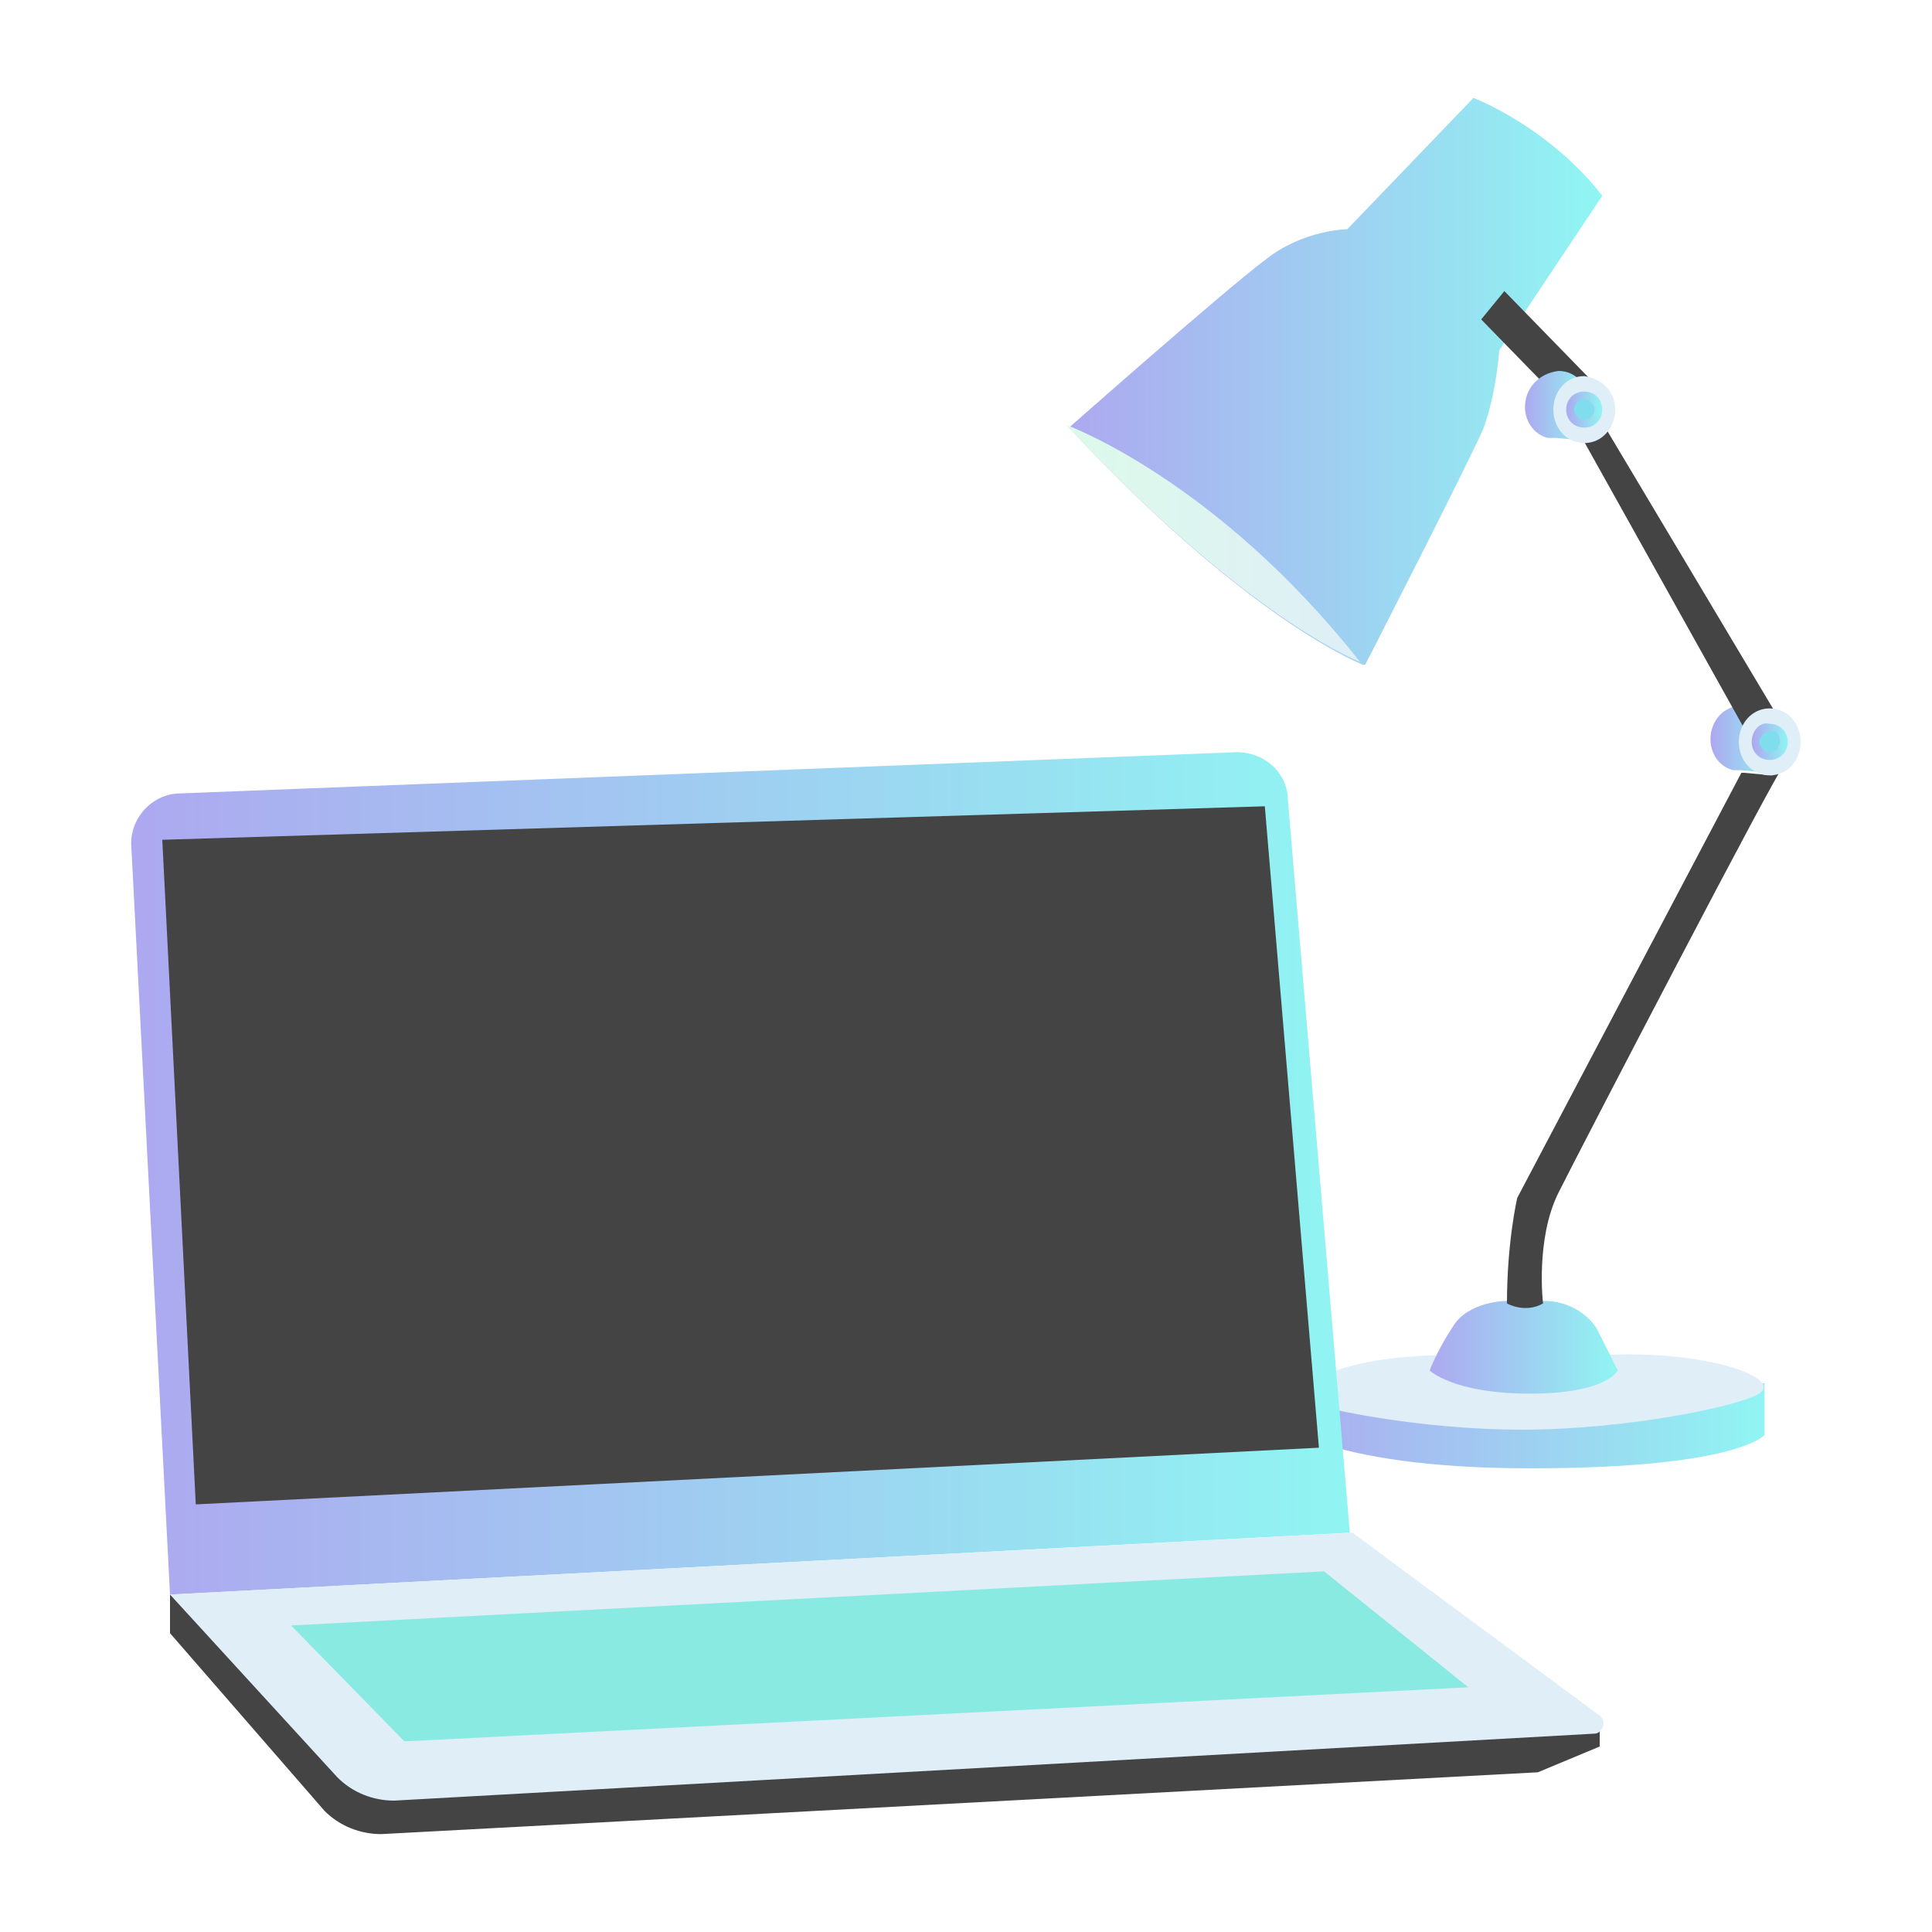 <svg xmlns="http://www.w3.org/2000/svg" xmlns:xlink="http://www.w3.org/1999/xlink" x="0px" y="0px" width="65" height="65" viewBox="0 0 75 75" enable-background="new 0 0 75 75" xml:space="preserve"><defs><linearGradient id="NAV-SH-WFH-1" gradientUnits="userSpaceOnUse" x1="66.433" y1="28.692" x2="68.86" y2="28.692"><stop offset="0" style="stop-color: #ADA8F0;"></stop><stop offset="1" style="stop-color: #90F5F2;"></stop></linearGradient><linearGradient id="NAV-SH-WFH-1" gradientUnits="userSpaceOnUse" x1="66.433" y1="28.692" x2="68.86" y2="28.692"><stop offset="0" style="stop-color: #ADA8F0;"></stop><stop offset="1" style="stop-color: #90F5F2;"></stop></linearGradient><linearGradient id="NAV-SH-WFH-2" gradientUnits="userSpaceOnUse" x1="49.396" y1="55.226" x2="68.489" y2="55.226"><stop offset="0" style="stop-color: #ADA8F0;"></stop><stop offset="1" style="stop-color: #90F5F2;"></stop></linearGradient><linearGradient id="NAV-SH-WFH-3" gradientUnits="userSpaceOnUse" x1="55.464" y1="52.294" x2="62.789" y2="52.294"><stop offset="0" style="stop-color: #ADA8F0;"></stop><stop offset="1" style="stop-color: #90F5F2;"></stop></linearGradient><linearGradient id="NAV-SH-WFH-4" gradientUnits="userSpaceOnUse" x1="5.066" y1="45.576" x2="52.461" y2="45.576"><stop offset="0" style="stop-color: #ADA8F0;"></stop><stop offset="1" style="stop-color: #90F5F2;"></stop></linearGradient><linearGradient id="NAV-SH-WFH-5" gradientUnits="userSpaceOnUse" x1="41.395" y1="14.748" x2="61.983" y2="14.748"><stop offset="0" style="stop-color: #ADA8F0;"></stop><stop offset="1" style="stop-color: #90F5F2;"></stop></linearGradient><linearGradient id="NAV-SH-WFH-6" gradientUnits="userSpaceOnUse" x1="41.395" y1="21.143" x2="52.86" y2="21.143"><stop offset="0" style="stop-color: #DCFAEA;"></stop><stop offset="1" style="stop-color: #DFEEF7;"></stop></linearGradient><linearGradient id="NAV-SH-WFH-7" gradientUnits="userSpaceOnUse" x1="59.196" y1="15.867" x2="61.616" y2="15.867"><stop offset="0" style="stop-color: #ADA8F0;"></stop><stop offset="1" style="stop-color: #90F5F2;"></stop></linearGradient><linearGradient id="NAV-SH-WFH-8" gradientUnits="userSpaceOnUse" x1="60.793" y1="15.937" x2="62.179" y2="15.937"><stop offset="0" style="stop-color: #ADA8F0;"></stop><stop offset="1" style="stop-color: #90F5F2;"></stop></linearGradient><linearGradient id="NAV-SH-WFH-9" gradientUnits="userSpaceOnUse" x1="68.031" y1="28.768" x2="69.416" y2="28.768"><stop offset="0" style="stop-color: #ADA8F0;"></stop><stop offset="1" style="stop-color: #90F5F2;"></stop></linearGradient></defs><linearGradient id="NAV-SH-WFH-1" gradientUnits="userSpaceOnUse" x1="66.433" y1="28.692" x2="68.86" y2="28.692"><stop offset="0" style="stop-color: #ADA8F0;"></stop><stop offset="1" style="stop-color: #90F5F2;"></stop></linearGradient><path fill="url(&quot;#NAV-SH-WFH-1&quot;)" d="M67.8,27.4c-0.1,0-0.1,0-0.2,0c-0.7,0-1.2,0.6-1.2,1.3c0,0.6,0.4,1.1,0.9,1.2v0l0.2,0h0.1h0l1.1,0.1l-0.2-0.4l-0.1-0.1c0.2-0.3,0.4-0.6,0.4-0.9c0-0.4-0.2-0.8-0.4-1l0.4-0.2L67.8,27.4L67.8,27.4z"></path><polygon fill="#444444" points="62.2,16.4 69.3,28.3 68,28.8 60.8,15.9"></polygon><linearGradient id="NAV-SH-WFH-2" gradientUnits="userSpaceOnUse" x1="49.396" y1="55.226" x2="68.489" y2="55.226"><stop offset="0" style="stop-color: #ADA8F0;"></stop><stop offset="1" style="stop-color: #90F5F2;"></stop></linearGradient><path fill="url(&quot;#NAV-SH-WFH-2&quot;)" d="M49.4,55.1c0,0,1.9,1.9,10,1.9c8.1,0,9.1-1.3,9.1-1.3v-2l-16.7-0.3L49.4,55.1z"></path><path fill="#DFEEF7" d="M51.7,54.7c0,0,3.4,0.8,7.4,0.8c4,0,8.4-0.9,9.2-1.4c0.9-0.6-2-1.7-6.1-1.5c-4.1,0.2-8-0.5-11.1,0.9L51.7,54.7z"></path><linearGradient id="NAV-SH-WFH-3" gradientUnits="userSpaceOnUse" x1="55.464" y1="52.294" x2="62.789" y2="52.294"><stop offset="0" style="stop-color: #ADA8F0;"></stop><stop offset="1" style="stop-color: #90F5F2;"></stop></linearGradient><path fill="url(&quot;#NAV-SH-WFH-3&quot;)" d="M59.9,50.5c-1.5,0-1.4,0-1.4,0s-1.5,0-2.1,1c-0.6,0.9-0.9,1.7-0.9,1.7s0.9,0.9,3.9,0.9c3,0,3.4-0.9,3.4-0.9L62,51.6C62,51.6,61.4,50.5,59.9,50.5C59.9,50.5,59.9,50.5,59.9,50.5"></path><path fill="#444444" d="M6.6,61.9v1.5l6,6.9c0.6,0.6,1.4,0.9,2.2,0.9l44.9-2.4l2.4-1l0-1l-49.7-2.1L6.6,61.9z"></path><linearGradient id="NAV-SH-WFH-4" gradientUnits="userSpaceOnUse" x1="5.066" y1="45.576" x2="52.461" y2="45.576"><stop offset="0" style="stop-color: #ADA8F0;"></stop><stop offset="1" style="stop-color: #90F5F2;"></stop></linearGradient><path fill="url(&quot;#NAV-SH-WFH-4&quot;)" d="M48,29.2L7,30.8c-1.1,0-2,1-1.9,2.1l1.5,29l45.8-2.4L50,31.1C50,30,49.1,29.2,48,29.2C48,29.2,48,29.2,48,29.2"></path><polygon fill="#444444" points="6.3,32.6 7.6,58.4 51.2,56.2 49.1,31.3"></polygon><path fill="#DFEEF7" d="M6.6,61.9l6.5,7.1c0.6,0.6,1.4,0.9,2.2,0.9l46.6-2.6c0.3,0,0.5-0.5,0.2-0.7l-9.6-7.1L6.6,61.9z"></path><linearGradient id="NAV-SH-WFH-5" gradientUnits="userSpaceOnUse" x1="41.395" y1="14.748" x2="61.983" y2="14.748"><stop offset="0" style="stop-color: #ADA8F0;"></stop><stop offset="1" style="stop-color: #90F5F2;"></stop></linearGradient><path fill="url(&quot;#NAV-SH-WFH-5&quot;)" d="M52.3,8.9c0,0-1.7,0-3.2,1.2c-1.6,1.2-7.6,6.5-7.6,6.5c6.6,7.1,10.9,9,11.4,9.2l0.1,0c0,0,4-7.8,4.6-9.2c0.5-1.4,0.6-3,0.6-3l4-6c-2.1-2.7-5-3.8-5-3.8L52.3,8.9z"></path><linearGradient id="NAV-SH-WFH-6" gradientUnits="userSpaceOnUse" x1="41.395" y1="21.143" x2="52.86" y2="21.143"><stop offset="0" style="stop-color: #DCFAEA;"></stop><stop offset="1" style="stop-color: #DFEEF7;"></stop></linearGradient><path fill="url(&quot;#NAV-SH-WFH-6&quot;)" d="M52.8,25.7L52.8,25.7c-5.6-7.1-11.4-9.2-11.4-9.2C48,23.6,52.3,25.5,52.8,25.7"></path><polygon fill="#444444" points="61.3,16.3 57.5,12.4 58.4,11.3 62.2,15.2"></polygon><linearGradient id="NAV-SH-WFH-7" gradientUnits="userSpaceOnUse" x1="59.196" y1="15.867" x2="61.616" y2="15.867"><stop offset="0" style="stop-color: #ADA8F0;"></stop><stop offset="1" style="stop-color: #90F5F2;"></stop></linearGradient><path fill="url(&quot;#NAV-SH-WFH-7&quot;)" d="M59.2,15.8c0,0.6,0.4,1.1,0.9,1.2l0,0l0.3,0c0,0,0,0,0,0c0,0,0,0,0,0l1.1,0.1l-0.2-0.5c0.2-0.2,0.4-0.6,0.4-0.9c0-0.7-0.5-1.3-1.2-1.3C59.7,14.5,59.2,15.1,59.2,15.8"></path><path fill="#DFEEF7" d="M62.7,15.9c0,0.7-0.5,1.3-1.2,1.3c-0.7,0-1.2-0.6-1.2-1.3c0-0.7,0.5-1.3,1.2-1.3C62.2,14.7,62.7,15.2,62.7,15.9"></path><linearGradient id="NAV-SH-WFH-8" gradientUnits="userSpaceOnUse" x1="60.793" y1="15.937" x2="62.179" y2="15.937"><stop offset="0" style="stop-color: #ADA8F0;"></stop><stop offset="1" style="stop-color: #90F5F2;"></stop></linearGradient><path fill="url(&quot;#NAV-SH-WFH-8&quot;)" d="M60.8,15.9c0,0.4,0.3,0.7,0.7,0.7c0.4,0,0.7-0.3,0.7-0.7c0-0.4-0.3-0.7-0.7-0.7C61.1,15.2,60.8,15.5,60.8,15.9"></path><path fill="#80DDED" d="M61.9,15.9c0,0.2-0.2,0.4-0.4,0.4c-0.2,0-0.4-0.2-0.4-0.4c0-0.2,0.2-0.4,0.4-0.4C61.7,15.5,61.9,15.7,61.9,15.9"></path><path fill="#444444" d="M60.5,46.3c-0.9,1.8-0.6,4.3-0.6,4.3c-0.7,0.4-1.4,0-1.4,0c0-2.4,0.4-4.1,0.4-4.1l8.7-16.5h0.1h0l1.1,0.1l-0.2-0.4l0.6,0.1C69.1,29.7,61.4,44.5,60.5,46.3"></path><path fill="#DFEEF7" d="M69.9,28.8c0,0.7-0.5,1.3-1.2,1.3c-0.7,0-1.2-0.6-1.2-1.3c0-0.7,0.5-1.3,1.2-1.3C69.4,27.5,69.9,28.1,69.9,28.8"></path><linearGradient id="NAV-SH-WFH-9" gradientUnits="userSpaceOnUse" x1="68.031" y1="28.768" x2="69.416" y2="28.768"><stop offset="0" style="stop-color: #ADA8F0;"></stop><stop offset="1" style="stop-color: #90F5F2;"></stop></linearGradient><path fill="url(&quot;#NAV-SH-WFH-9&quot;)" d="M68,28.8c0,0.4,0.3,0.7,0.7,0.7c0.4,0,0.7-0.3,0.7-0.7c0-0.4-0.3-0.7-0.7-0.7C68.3,28,68,28.4,68,28.8"></path><path fill="#80DDED" d="M69.1,28.8c0,0.2-0.2,0.4-0.4,0.4c-0.2,0-0.4-0.2-0.4-0.4c0-0.2,0.2-0.4,0.4-0.4C68.9,28.3,69.1,28.5,69.1,28.8"></path><polygon fill="#89EAE1" points="11.3,63.1 51.4,61 57,65.5 15.7,67.6"></polygon><g id="NAV-SH-WFH-O" opacity="0"><rect x="0" y="0" width="100" height="100" fill="#fff"></rect><polygon fill="#444" points="61.3,16.3 57.5,12.4 58.4,11.3 62.2,15.2"></polygon><linearGradient id="NAV-SH-WFH-10" gradientUnits="userSpaceOnUse" x1="60.793" y1="15.937" x2="62.179" y2="15.937"><stop offset="0" style="stop-color: #F7A39F;"></stop><stop offset="1" style="stop-color: #FFDF97;"></stop></linearGradient><path fill="url(#NAV-SH-WFH-10)" d="M60.8,15.9c0,0.4,0.3,0.7,0.7,0.7c0.4,0,0.7-0.3,0.7-0.7c0-0.4-0.3-0.7-0.7-0.7C61.1,15.2,60.8,15.5,60.8,15.9"></path><path fill="#FCEFBB" d="M61.9,15.9c0,0.2-0.2,0.4-0.4,0.4c-0.2,0-0.4-0.2-0.4-0.4c0-0.2,0.2-0.4,0.4-0.4C61.7,15.5,61.9,15.7,61.9,15.9"></path><linearGradient id="NAV-SH-WFH-11" gradientUnits="userSpaceOnUse" x1="66.433" y1="28.692" x2="68.86" y2="28.692"><stop offset="0" style="stop-color: #F7A39F;"></stop><stop offset="1" style="stop-color: #FFDF97;"></stop></linearGradient><path fill="url(#NAV-SH-WFH-11)" d="M67.8,27.4c-0.1,0-0.1,0-0.2,0c-0.7,0-1.2,0.6-1.2,1.3c0,0.6,0.4,1.1,0.9,1.2v0l0.2,0h0.1h0l1.1,0.1l-0.2-0.4l-0.1-0.1c0.2-0.3,0.4-0.6,0.4-0.9c0-0.4-0.2-0.8-0.4-1l0.4-0.2L67.8,27.4L67.8,27.4z"></path><polygon fill="#444" points="62.2,16.4 69.3,28.3 68,28.8 60.8,15.9"></polygon><linearGradient id="NAV-SH-WFH-12" gradientUnits="userSpaceOnUse" x1="49.396" y1="55.226" x2="68.489" y2="55.226"><stop offset="0" style="stop-color: #F7A39F;"></stop><stop offset="1" style="stop-color: #FFDF97;"></stop></linearGradient><path fill="url(#NAV-SH-WFH-12)" d="M49.4,55.1c0,0,1.9,1.9,10,1.9c8.1,0,9.1-1.3,9.1-1.3v-2l-16.7-0.3L49.4,55.1z"></path><path fill="#FCEFBB" d="M51.7,54.7c0,0,3.4,0.8,7.4,0.8c4,0,8.4-0.9,9.2-1.4c0.9-0.6-2-1.7-6.1-1.5c-4.1,0.2-8-0.5-11.1,0.9L51.7,54.7z"></path><linearGradient id="NAV-SH-WFH-13" gradientUnits="userSpaceOnUse" x1="55.464" y1="52.294" x2="62.789" y2="52.294"><stop offset="0" style="stop-color: #F7A39F;"></stop><stop offset="1" style="stop-color: #FFDF97;"></stop></linearGradient><path fill="url(#NAV-SH-WFH-13)" d="M59.9,50.5c-1.5,0-1.4,0-1.4,0s-1.5,0-2.1,1c-0.6,0.9-0.9,1.7-0.9,1.7s0.9,0.9,3.9,0.9c3,0,3.4-0.9,3.4-0.9L62,51.6C62,51.6,61.4,50.5,59.9,50.5C59.9,50.5,59.9,50.5,59.9,50.5"></path><path fill="#444" d="M6.6,61.9v1.5l6,6.9c0.6,0.6,1.4,0.9,2.2,0.9l44.9-2.4l2.4-1l0-1l-49.7-2.1L6.6,61.9z"></path><linearGradient id="NAV-SH-WFH-14" gradientUnits="userSpaceOnUse" x1="5.066" y1="45.576" x2="52.461" y2="45.576"><stop offset="0" style="stop-color: #F7A39F;"></stop><stop offset="1" style="stop-color: #FFDF97;"></stop></linearGradient><path fill="url(#NAV-SH-WFH-14)" d="M48,29.2L7,30.8c-1.1,0-2,1-1.9,2.1l1.5,29l45.8-2.4L50,31.1C50,30,49.1,29.2,48,29.2C48,29.2,48,29.2,48,29.2"></path><polygon fill="#444" points="6.3,32.6 7.6,58.4 51.2,56.2 49.1,31.3"></polygon><path fill="#FCEFBB" d="M6.6,61.9l6.5,7.1c0.6,0.6,1.4,0.9,2.2,0.9l46.6-2.6c0.3,0,0.5-0.5,0.2-0.7l-9.6-7.1L6.6,61.9z"></path><linearGradient id="NAV-SH-WFH-15" gradientUnits="userSpaceOnUse" x1="41.395" y1="14.748" x2="61.983" y2="14.748"><stop offset="0" style="stop-color: #F7A39F;"></stop><stop offset="1" style="stop-color: #FFDF97;"></stop></linearGradient><path fill="url(#NAV-SH-WFH-15)" d="M52.3,8.9c0,0-1.7,0-3.2,1.2c-1.6,1.2-7.6,6.5-7.6,6.5c6.6,7.1,10.9,9,11.4,9.2l0.1,0c0,0,4-7.8,4.6-9.2c0.5-1.4,0.6-3,0.6-3l4-6c-2.1-2.7-5-3.8-5-3.8L52.3,8.9z"></path><path fill="#FCEFBB" d="M52.8,25.7L52.8,25.7c-5.6-7.1-11.4-9.2-11.4-9.2C48,23.6,52.3,25.5,52.8,25.7"></path><linearGradient id="NAV-SH-WFH-16" gradientUnits="userSpaceOnUse" x1="59.196" y1="15.867" x2="61.616" y2="15.867"><stop offset="0" style="stop-color: #F7A39F;"></stop><stop offset="1" style="stop-color: #FFDF97;"></stop></linearGradient><path fill="url(#NAV-SH-WFH-16)" d="M59.2,15.8c0,0.6,0.4,1.1,0.9,1.2l0,0l0.3,0c0,0,0,0,0,0c0,0,0,0,0,0l1.1,0.1l-0.2-0.5c0.2-0.2,0.4-0.6,0.4-0.9c0-0.7-0.5-1.3-1.2-1.3C59.7,14.5,59.2,15.1,59.2,15.8"></path><path fill="#FCEFBB" d="M62.7,15.9c0,0.7-0.5,1.3-1.2,1.3c-0.7,0-1.2-0.6-1.2-1.3c0-0.7,0.5-1.3,1.2-1.3C62.2,14.7,62.7,15.2,62.7,15.9"></path><path fill="#444" d="M60.5,46.3c-0.9,1.8-0.6,4.3-0.6,4.3c-0.7,0.4-1.4,0-1.4,0c0-2.4,0.4-4.1,0.4-4.1l8.7-16.5h0.1h0l1.1,0.1l-0.2-0.4l0.6,0.1C69.1,29.7,61.4,44.5,60.5,46.3"></path><path fill="#FCEFBB" d="M69.9,28.8c0,0.7-0.5,1.3-1.2,1.3c-0.7,0-1.2-0.6-1.2-1.3c0-0.7,0.5-1.3,1.2-1.3C69.4,27.5,69.9,28.1,69.9,28.8"></path><linearGradient id="NAV-SH-WFH-17" gradientUnits="userSpaceOnUse" x1="68.031" y1="28.768" x2="69.416" y2="28.768"><stop offset="0" style="stop-color: #F7A39F;"></stop><stop offset="1" style="stop-color: #FFDF97;"></stop></linearGradient><path fill="url(#NAV-SH-WFH-17)" d="M68,28.8c0,0.4,0.3,0.7,0.7,0.7c0.4,0,0.7-0.3,0.7-0.7c0-0.4-0.3-0.7-0.7-0.7C68.3,28,68,28.4,68,28.8"></path><path fill="#FCEFBB" d="M69.1,28.8c0,0.2-0.2,0.4-0.4,0.4c-0.2,0-0.4-0.2-0.4-0.4c0-0.2,0.2-0.4,0.4-0.4C68.9,28.3,69.1,28.5,69.1,28.8"></path><polygon fill="#F7D0D0" points="11.3,63.1 51.4,61 57,65.5 15.7,67.6"></polygon></g></svg>